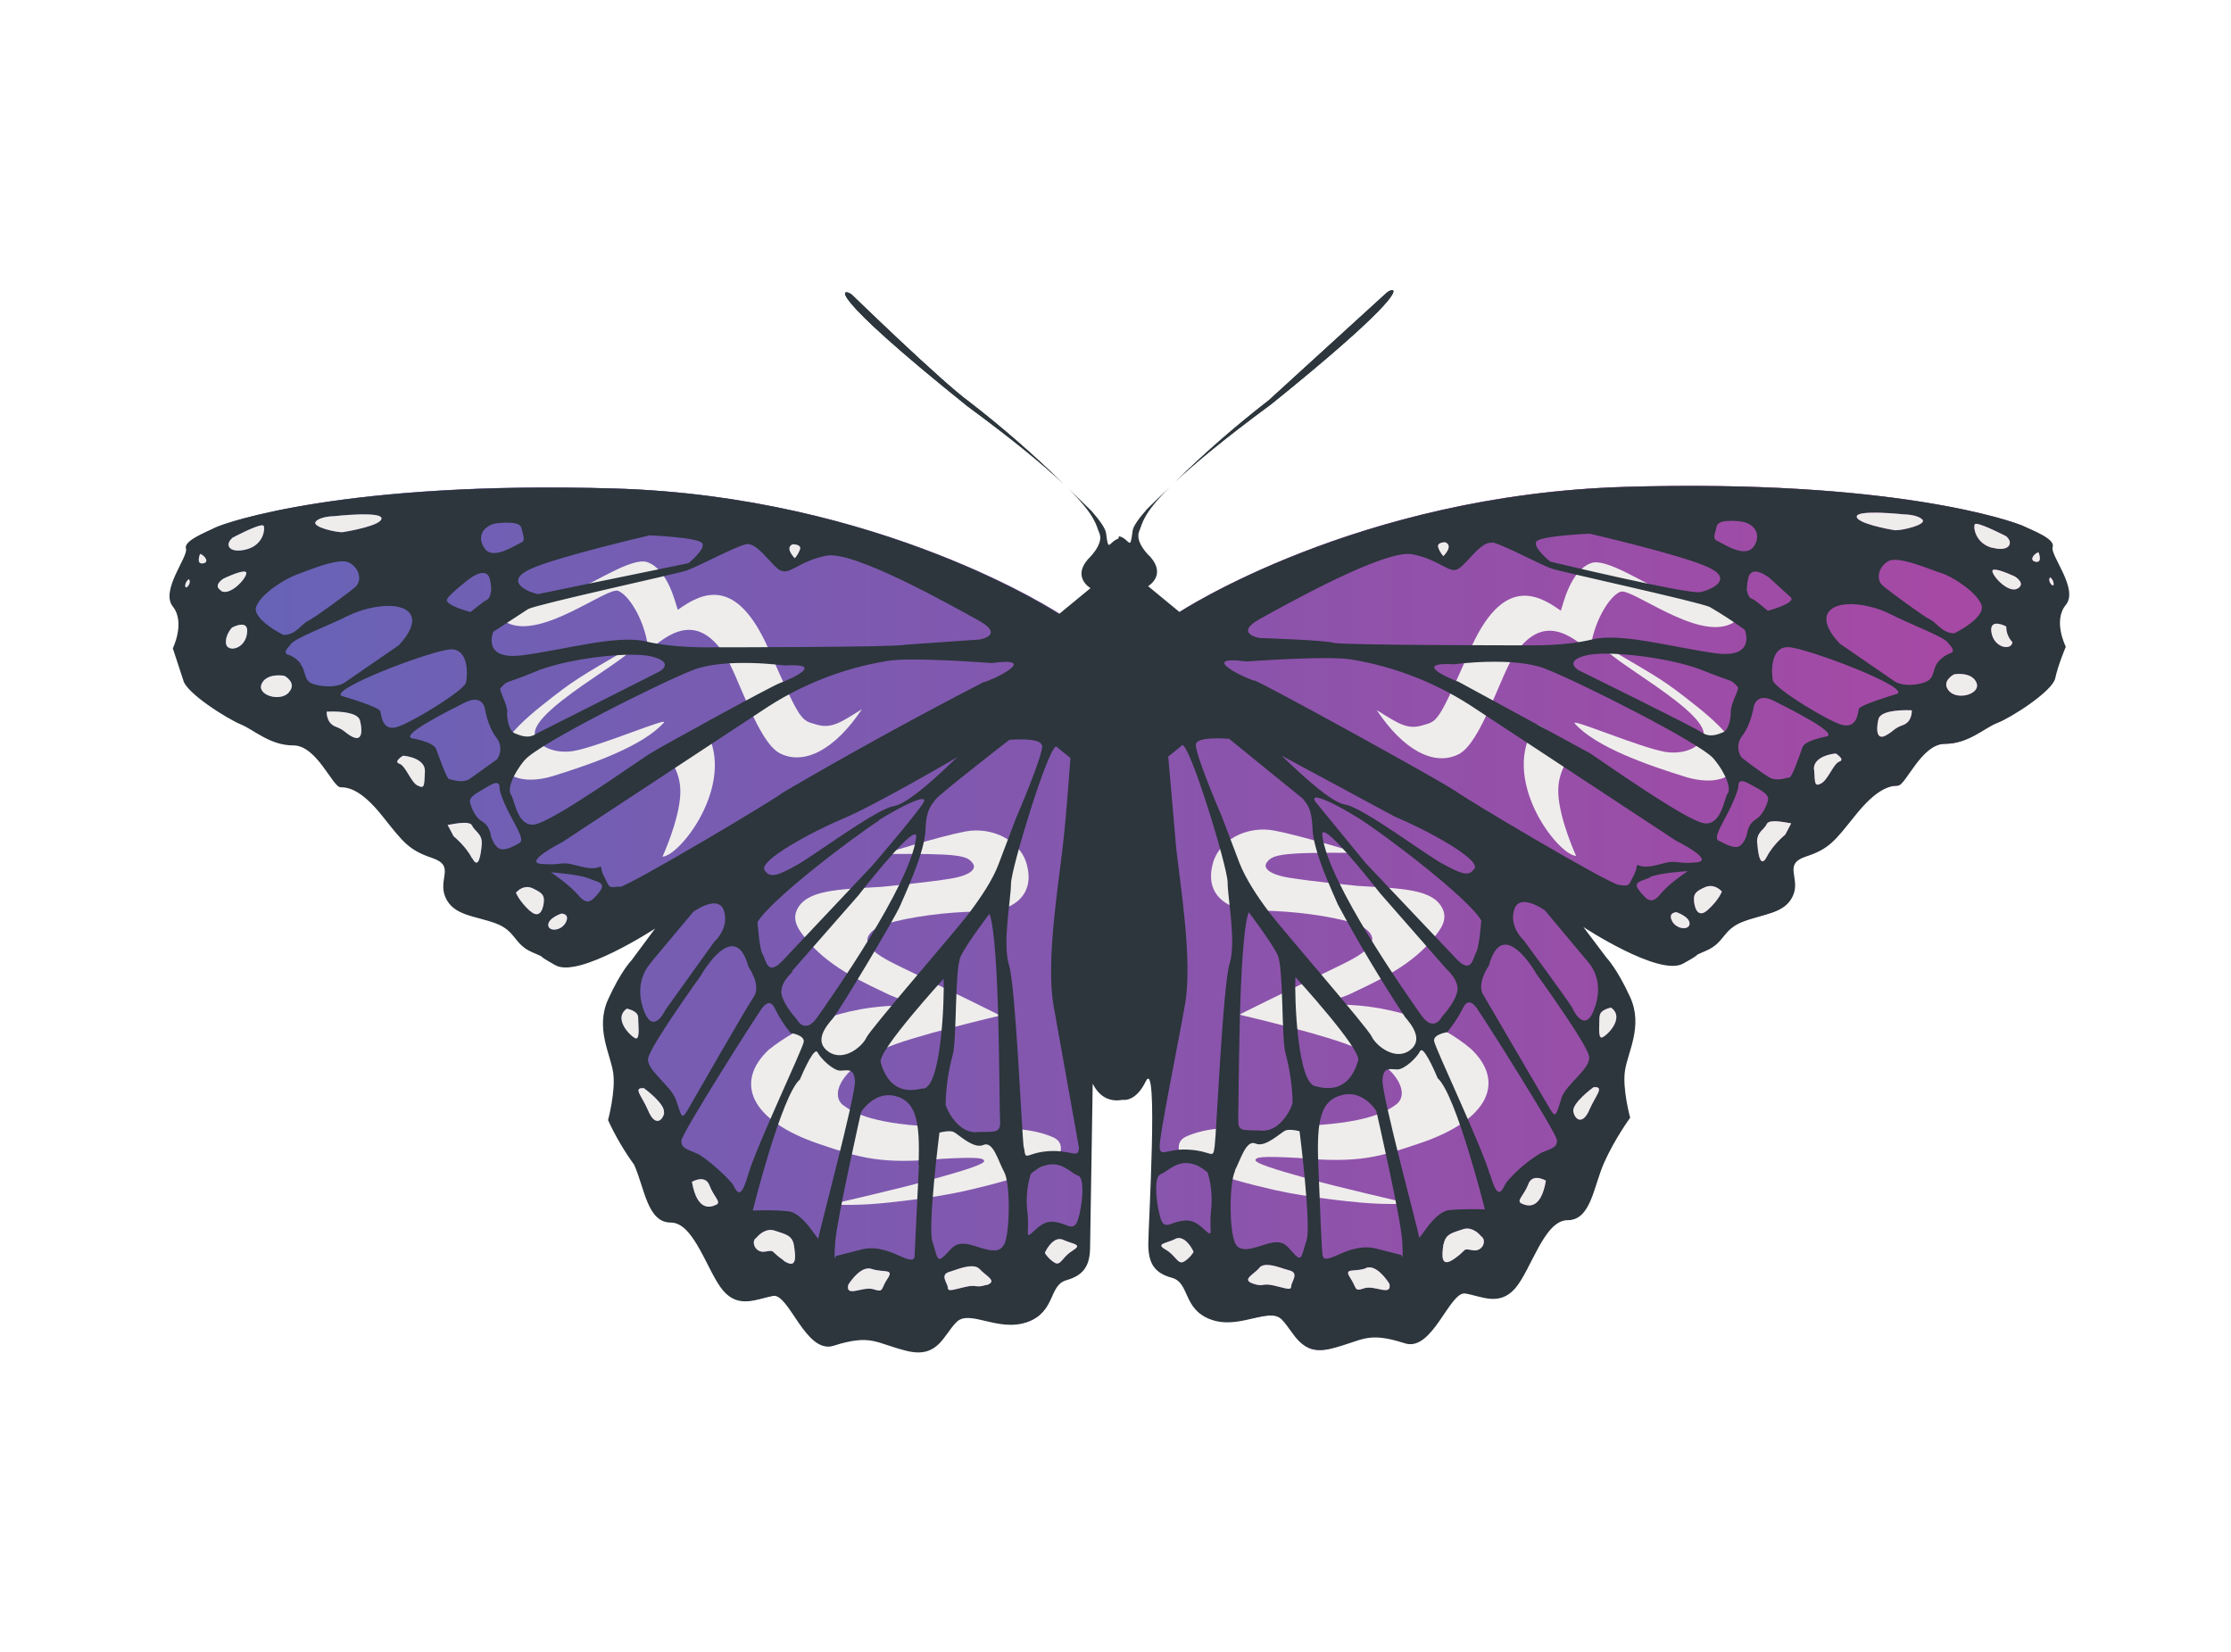 <?xml version="1.0" encoding="UTF-8" standalone="no"?>
<!-- Created with Inkscape (http://www.inkscape.org/) -->

<svg
   width="414.292"
   height="306.817"
   viewBox="0 0 109.615 81.179"
   version="1.1"
   id="svg1"
   sodipodi:docname="mx-butterfly-splash.svg"
   inkscape:version="1.3.2 (091e20e, 2023-11-25)"
   xmlns:inkscape="http://www.inkscape.org/namespaces/inkscape"
   xmlns:sodipodi="http://sodipodi.sourceforge.net/DTD/sodipodi-0.dtd"
   xmlns:xlink="http://www.w3.org/1999/xlink"
   xmlns="http://www.w3.org/2000/svg"
   xmlns:svg="http://www.w3.org/2000/svg">
  <sodipodi:namedview
     id="namedview1"
     pagecolor="#ffffff"
     bordercolor="#999999"
     borderopacity="1"
     inkscape:showpageshadow="2"
     inkscape:pageopacity="0"
     inkscape:pagecheckerboard="0"
     inkscape:deskcolor="#d1d1d1"
     inkscape:zoom="1.0868918"
     inkscape:cx="86.485152"
     inkscape:cy="260.83554"
     inkscape:window-width="1712"
     inkscape:window-height="1040"
     inkscape:window-x="0"
     inkscape:window-y="39"
     inkscape:window-maximized="1"
     inkscape:current-layer="svg1" />
  <defs
     id="defs1">
    <linearGradient
       id="linearGradient421">
      <stop
         style="stop-color:#4078f2;stop-opacity:0.5;"
         offset="0"
         id="stop421" />
      <stop
         style="stop-color:#ca3ec9;stop-opacity:0.5;"
         offset="1"
         id="stop422" />
    </linearGradient>
    <linearGradient
       xlink:href="#linearGradient1791"
       id="linearGradient1793"
       x1="31.405"
       y1="1816.998"
       x2="4869.651"
       y2="1816.998"
       gradientUnits="userSpaceOnUse" />
    <linearGradient
       id="linearGradient1791">
      <stop
         style="stop-color:#000000;stop-opacity:1;"
         offset="0"
         id="stop1787" />
      <stop
         style="stop-color:#000000;stop-opacity:0;"
         offset="1"
         id="stop1789" />
    </linearGradient>
    <linearGradient
       xlink:href="#linearGradient421"
       id="linearGradient422"
       x1="542.054"
       y1="412.495"
       x2="4348.321"
       y2="3210.821"
       gradientUnits="userSpaceOnUse"
       gradientTransform="matrix(0.802,0,0,0.802,484.073,358.929)" />
    <linearGradient
       inkscape:collect="always"
       xlink:href="#linearGradient243"
       id="linearGradient244"
       x1="269.006"
       y1="553.182"
       x2="579.766"
       y2="553.182"
       gradientUnits="userSpaceOnUse"
       gradientTransform="translate(14.189,-14.596)" />
    <linearGradient
       id="linearGradient243"
       inkscape:collect="always">
      <stop
         style="stop-color:#4078f2;stop-opacity:0.502;"
         offset="0"
         id="stop243" />
      <stop
         style="stop-color:#ca3ec9;stop-opacity:0.502;"
         offset="1"
         id="stop244" />
    </linearGradient>
  </defs>
  <g
     id="g49"
     transform="matrix(0.3,0,0,-0.3,-76.558,206.711)">
    <path
       id="path1"
       style="font-variation-settings:normal;vector-effect:none;fill:#88507d;fill-opacity:1;stroke:none;stroke-width:0.135;stroke-linecap:butt;stroke-linejoin:miter;stroke-miterlimit:4;stroke-dasharray:none;stroke-dashoffset:0;stroke-opacity:1;-inkscape-stroke:none;stop-color:#000000"
       d="m 433.957,592.726 -5.158,-4.244 c 0,0 -29.178,19.257 -73.011,20.562 -43.833,1.306 -63.416,-5.548 -65.145,-6.364 -1.73,-0.816 -5.19,-2.123 -4.733,-3.428 0.457,-1.306 -4.307,-6.853 -2.153,-9.464 2.154,-2.611 0,-6.855 0,-6.855 0,0 1.273,-3.002 1.73,-5.156 0.457,-2.154 7.31,-6.495 9.464,-7.311 2.154,-0.816 4.7,-3.427 8.584,-3.427 3.884,0 6.429,-6.855 7.734,-6.855 1.306,0 3.428,-0.49 6.855,-4.733 3.427,-4.243 4.275,-5.58 8.159,-6.853 3.884,-1.273 0.849,-3.492 2.155,-6.43 1.306,-2.937 4.765,-2.938 8.159,-4.244 3.394,-1.306 3.002,-3.426 6.005,-4.731 3.003,-1.306 -0.065,-5.9e-4 3.852,-2.155 3.917,-2.154 16.865,6.854 16.865,6.854 l -4.398,-6.006 c 0,0 -1.696,-1.73 -3.85,-6.43 -2.154,-4.7 0.392,-9.008 0.848,-12.011 0.457,-3.003 -0.848,-7.734 -0.848,-7.734 0,0 2.48,-3.394 4.242,-7.311 1.762,-3.917 2.153,-9.466 6.005,-9.466 3.851,0 5.973,-8.16 8.584,-11.162 2.611,-3.003 5.614,-1.273 8.159,-0.848 2.546,0.424 5.418,-9.791 9.856,-8.159 6.854,2.546 6.821,0.424 11.978,-0.848 5.157,-1.273 5.782,3.413 7.903,5.567 2.121,2.154 7.144,-2.532 11.844,-0.834 4.7,1.697 2.653,6.872 5.656,7.688 3.003,0.816 4.079,1.742 4.079,4.744 0,3.003 -1.965,30.408 0.97,26.57 2.389,-3.123 4.878,-1.951 4.733,-2.611 0,0 0.002,0.096 0.002,0.097 0.578,-0.287 1.458,-0.184 3.556,2.808 3.49,4.976 1.001,-23.615 1.001,-26.618 -7e-5,-3.003 0.656,-4.347 3.659,-5.163 3.003,-0.816 1.52,-5.226 6.22,-6.923 4.7,-1.697 10.166,1.857 12.288,-0.298 2.121,-2.154 2.127,-6.006 7.284,-4.733 5.157,1.273 5.28,4.6 12.133,2.021 4.439,-1.632 7.188,7.796 9.767,7.372 2.578,-0.424 5.548,-2.539 8.159,0.463 2.611,3.003 4.733,11.195 8.552,11.195 3.819,0 4.242,5.548 6.005,9.464 1.762,3.917 4.308,7.311 4.308,7.311 0,0 -1.305,4.733 -0.848,7.736 0.457,3.003 3.003,7.311 0.848,12.011 -2.154,4.7 -3.852,6.43 -3.852,6.43 l -4.084,5.429 c 0,0 12.736,-8.09 16.653,-5.936 3.917,2.154 0.812,0.377 3.815,1.682 3.003,1.306 2.612,3.427 6.006,4.733 3.394,1.306 6.854,1.305 8.159,4.242 1.306,2.937 -1.729,5.157 2.155,6.43 3.884,1.273 4.732,2.612 8.159,6.855 3.427,4.243 5.548,4.733 6.853,4.733 1.306,0 3.852,6.853 7.736,6.853 3.884,0 6.429,2.611 8.583,3.427 2.154,0.816 9.009,5.157 9.466,7.311 0.457,2.154 1.73,5.158 1.73,5.158 0,0 -2.154,4.242 0,6.853 2.154,2.611 -2.612,8.16 -2.155,9.466 0.457,1.306 -3.001,2.611 -4.731,3.427 -1.73,0.816 -21.476,7.735 -65.277,6.43 -43.8,-1.306 -72.978,-20.562 -72.978,-20.562 l -5.158,4.244 z"
       sodipodi:nodetypes="ccsssscssssssssssccsscsssscssssssccsssssscsssscssccsssssssssscssssccc" />
    <path
       id="path241"
       style="font-variation-settings:normal;vector-effect:none;fill:url(#linearGradient244);fill-opacity:1;stroke:none;stroke-width:0.135;stroke-linecap:butt;stroke-linejoin:miter;stroke-miterlimit:4;stroke-dasharray:none;stroke-dashoffset:0;stroke-opacity:1;-inkscape-stroke:none;stop-color:#000000"
       d="m 433.957,592.726 -5.158,-4.244 c 0,0 -29.178,19.257 -73.011,20.562 -43.833,1.306 -63.416,-5.548 -65.145,-6.364 -1.73,-0.816 -5.19,-2.123 -4.733,-3.428 0.457,-1.306 -4.307,-6.853 -2.153,-9.464 2.154,-2.611 0,-6.855 0,-6.855 0,0 1.273,-3.002 1.73,-5.156 0.457,-2.154 7.31,-6.495 9.464,-7.311 2.154,-0.816 4.7,-3.427 8.584,-3.427 3.884,0 6.429,-6.855 7.734,-6.855 1.306,0 3.428,-0.49 6.855,-4.733 3.427,-4.243 4.275,-5.58 8.159,-6.853 3.884,-1.273 0.849,-3.492 2.155,-6.43 1.306,-2.937 4.765,-2.938 8.159,-4.244 3.394,-1.306 3.002,-3.426 6.005,-4.731 3.003,-1.306 -0.065,-5.9e-4 3.852,-2.155 3.917,-2.154 16.865,6.854 16.865,6.854 l -4.398,-6.006 c 0,0 -1.696,-1.73 -3.85,-6.43 -2.154,-4.7 0.392,-9.008 0.848,-12.011 0.457,-3.003 -0.848,-7.734 -0.848,-7.734 0,0 2.48,-3.394 4.242,-7.311 1.762,-3.917 2.153,-9.466 6.005,-9.466 3.851,0 5.973,-8.16 8.584,-11.162 2.611,-3.003 5.614,-1.273 8.159,-0.848 2.546,0.424 5.418,-9.791 9.856,-8.159 6.854,2.546 6.821,0.424 11.978,-0.848 5.157,-1.273 5.782,3.413 7.903,5.567 2.121,2.154 7.144,-2.532 11.844,-0.834 4.7,1.697 2.653,6.872 5.656,7.688 3.003,0.816 4.079,1.742 4.079,4.744 0,3.003 -1.965,30.408 0.97,26.57 2.389,-3.123 4.878,-1.951 4.733,-2.611 0,0 0.002,0.096 0.002,0.097 0.578,-0.287 1.458,-0.184 3.556,2.808 3.49,4.976 1.001,-23.615 1.001,-26.618 -7e-5,-3.003 0.656,-4.347 3.659,-5.163 3.003,-0.816 1.52,-5.226 6.22,-6.923 4.7,-1.697 10.166,1.857 12.288,-0.298 2.121,-2.154 2.127,-6.006 7.284,-4.733 5.157,1.273 5.28,4.6 12.133,2.021 4.439,-1.632 7.188,7.796 9.767,7.372 2.578,-0.424 5.548,-2.539 8.159,0.463 2.611,3.003 4.733,11.195 8.552,11.195 3.819,0 4.242,5.548 6.005,9.464 1.762,3.917 4.308,7.311 4.308,7.311 0,0 -1.305,4.733 -0.848,7.736 0.457,3.003 3.003,7.311 0.848,12.011 -2.154,4.7 -3.852,6.43 -3.852,6.43 l -4.084,5.429 c 0,0 12.736,-8.09 16.653,-5.936 3.917,2.154 0.812,0.377 3.815,1.682 3.003,1.306 2.612,3.427 6.006,4.733 3.394,1.306 6.854,1.305 8.159,4.242 1.306,2.937 -1.729,5.157 2.155,6.43 3.884,1.273 4.732,2.612 8.159,6.855 3.427,4.243 5.548,4.733 6.853,4.733 1.306,0 3.852,6.853 7.736,6.853 3.884,0 6.429,2.611 8.583,3.427 2.154,0.816 9.009,5.157 9.466,7.311 0.457,2.154 1.73,5.158 1.73,5.158 0,0 -2.154,4.242 0,6.853 2.154,2.611 -2.612,8.16 -2.155,9.466 0.457,1.306 -3.001,2.611 -4.731,3.427 -1.73,0.816 -21.476,7.735 -65.277,6.43 -43.8,-1.306 -72.978,-20.562 -72.978,-20.562 l -5.158,4.244 z"
       sodipodi:nodetypes="ccsssscssssssssssccsscsssscssssssccsssssscsssscssccsssssssssscssssccc" />
    <g
       id="g2233"
       style="fill:#efedec;fill-opacity:1;stroke:none"
       transform="matrix(0.8,0,0,-0.8,669.293,656.421)">
      <path
         sodipodi:nodetypes="ccsscsscsscsssc"
         id="path7673"
         d="m -412.796,74.487 -4.253,5.329 c 0,0 0.237,5.456 3.33,6.94 7.089,3.401 20.394,-7.486 22.671,-6.569 2.277,0.917 5.598,6.293 6.198,12.307 5.626,-5.185 10.65,-6.556 15.496,0.614 2.819,4.171 6.815,18.031 11.416,20.34 4.982,2.5 11.273,-0.797 16.762,-9.044 -4.403,2.759 -6.256,4.045 -9.313,3.14 -3.155,-0.934 -3.11,-0.225 -9.751,-15.369 -6.641,-15.144 -13.693,-11.67 -18.625,-8.106 -0.423,-1.041 -1.87,-8.206 -6.227,-9.76 -3.087,-1.102 -10.895,4.285 -14.934,5.796 -4.195,1.57 -6.282,1.35 -7.444,0.936 -1.801,-0.641 -5.602,-0.757 -5.326,-6.553 z"
         style="fill:#efedec;fill-opacity:1;fill-rule:evenodd;stroke:none;stroke-width:0.065;stroke-linecap:butt;stroke-linejoin:round;stroke-miterlimit:4;stroke-dasharray:none;stroke-opacity:1" />
      <path
         sodipodi:nodetypes="csscsssc"
         id="path8693"
         d="m -387.738,91.259 c -11.747,6.871 -12.159,6.986 -19.008,12.425 -6.849,5.439 -9.701,9.682 -8.343,12.159 1.368,2.496 4.923,3.917 10.521,2.29 7.852,-2.431 18.492,-6.109 22.838,-10.98 1.13,-1.266 -13.192,4.863 -18.371,5.783 -3.107,0.552 -6.687,-0.323 -7.873,-2.79 -2.421,-5.033 21.086,-16.831 20.235,-18.887 z"
         style="fill:#efedec;fill-opacity:1;fill-rule:evenodd;stroke:none;stroke-width:0.065;stroke-linecap:butt;stroke-linejoin:miter;stroke-miterlimit:4;stroke-dasharray:none;stroke-opacity:1" />
      <path
         sodipodi:nodetypes="cccsz"
         id="path9704"
         d="m -381.27,113.023 c 0.277,-0.802 6.633,-5.36 7.431,-5.334 7.754,10.743 -4.204,26.603 -8.164,26.911 0,0 3.416,-7.432 3.65,-12.807 0.234,-5.375 -3.194,-7.966 -2.917,-8.769 z"
         style="fill:#efedec;fill-opacity:1;fill-rule:evenodd;stroke:none;stroke-width:0.065;stroke-linecap:butt;stroke-linejoin:miter;stroke-miterlimit:4;stroke-dasharray:none;stroke-opacity:1" />
    </g>
    <g
       id="g46"
       style="fill:#efedec;fill-opacity:1;stroke:none"
       transform="matrix(-0.8,0,0,-0.8,207.723,656.278)">
      <path
         sodipodi:nodetypes="ccsscsscsscsssc"
         id="path44"
         d="m -413.405,74.411 -3.644,5.405 c 0,0 0.237,5.456 3.33,6.94 7.089,3.401 20.394,-7.486 22.671,-6.569 2.277,0.917 5.598,6.293 6.198,12.307 5.626,-5.185 10.65,-6.556 15.496,0.614 2.819,4.171 6.815,18.031 11.416,20.34 4.982,2.5 11.273,-0.797 16.762,-9.044 -4.403,2.759 -6.256,4.045 -9.313,3.14 -3.155,-0.934 -3.11,-0.225 -9.751,-15.369 -6.641,-15.144 -13.693,-11.67 -18.625,-8.106 -0.423,-1.041 -1.87,-8.206 -6.227,-9.76 -3.087,-1.102 -10.895,4.285 -14.934,5.796 -4.195,1.57 -6.282,1.35 -7.444,0.936 -1.801,-0.641 -6.211,-0.833 -5.935,-6.629 z"
         style="fill:#efedec;fill-opacity:1;fill-rule:evenodd;stroke:none;stroke-width:0.065;stroke-linecap:butt;stroke-linejoin:round;stroke-miterlimit:4;stroke-dasharray:none;stroke-opacity:1" />
      <path
         sodipodi:nodetypes="csscsssc"
         id="path45"
         d="m -387.738,91.259 c -11.747,6.871 -12.159,6.986 -19.008,12.425 -6.849,5.439 -9.701,9.682 -8.343,12.159 1.368,2.496 4.923,3.917 10.521,2.29 7.852,-2.431 18.492,-6.109 22.838,-10.98 1.13,-1.266 -13.192,4.863 -18.371,5.783 -3.107,0.552 -6.687,-0.323 -7.873,-2.79 -2.421,-5.033 21.086,-16.831 20.235,-18.887 z"
         style="fill:#efedec;fill-opacity:1;fill-rule:evenodd;stroke:none;stroke-width:0.065;stroke-linecap:butt;stroke-linejoin:miter;stroke-miterlimit:4;stroke-dasharray:none;stroke-opacity:1" />
      <path
         sodipodi:nodetypes="cccsz"
         id="path46"
         d="m -381.27,112.692 c 0.277,-0.802 6.633,-5.36 7.431,-5.334 7.754,10.743 -4.204,26.603 -8.164,26.911 0,0 3.416,-7.432 3.65,-12.807 0.234,-5.375 -3.194,-7.966 -2.917,-8.769 z"
         style="fill:#efedec;fill-opacity:1;fill-rule:evenodd;stroke:none;stroke-width:0.065;stroke-linecap:butt;stroke-linejoin:miter;stroke-miterlimit:4;stroke-dasharray:none;stroke-opacity:1" />
    </g>
    <path
       d="m 485.986,491.953 c 0,0 -3.483,-0.252 -7.963,0.152 -1.814,0.164 -8.703,0.856 -13.853,2.011 0,0 -6.279,1.375 -9.639,2.642 -3.515,1.325 -5.428,2.45 -6.289,4.044 0.038,0.327 -0.265,1.485 1.356,2.18 1.595,0.684 3.288,1.058 5.309,1.27 0.494,0.052 1.019,0.239 1.546,0.129 2.537,-0.531 5.681,-1.669 8.196,0.206 0.354,0.264 0.895,0.013 1.36,0.02 0.658,0.011 1.341,0.023 2.051,0.038 10.547,0.371 14.056,2.177 15.925,3.632 1.792,1.476 0.891,5.559 -6.788,9.155 -3.868,1.915 -19.033,5.449 -19.033,5.449 5.107,2.583 14.63,7.123 16.588,8.103 1.717,0.86 4.464,2.155 5.06,3.721 0.675,1.504 -1.595,2.799 -2.863,3.17 -4.084,1.205 -9.848,1.954 -15.095,2.038 -2.637,0.042 -3.065,0.216 -3.065,0.216 -3.639,0.618 -6.034,3.165 -5.036,7.199 0.896,4.118 5.622,6.537 10.112,5.7 4.229,-0.789 13.645,-3.657 13.645,-3.657 -12.599,0.112 -13.931,-0.264 -14.873,-1.611 -0.556,-0.796 0.253,-1.887 3.613,-2.448 3.658,-0.611 11.262,-1.347 11.262,-1.347 7.295,-0.443 12.433,-0.473 13.974,-3.811 1.007,-2.181 -1.074,-4.109 -1.986,-5.316 -3.854,-4.385 -9.42,-6.749 -13.003,-8.491 -1.348,-0.655 -5.304,-1.893 -5.304,-1.893 11.623,0.654 20.008,-2.998 24.927,-7.202 5.563,-5.264 3.102,-11.539 -8.295,-15.403 -6.731,-2.282 -10.07,-3.355 -20.111,-2.43 -5.914,0.326 -6.847,0.132 -6.906,-0.364 -0.083,-0.699 6.569,-2.435 8.385,-2.971 4.62,-1.363 16.731,-4.117 16.792,-4.13 z"
       id="path245"
       style="fill:#efedec;fill-opacity:1;fill-rule:evenodd;stroke:#000000;stroke-width:0;stroke-linecap:butt;stroke-linejoin:miter;stroke-miterlimit:4;stroke-dasharray:none;stroke-opacity:1"
       sodipodi:nodetypes="cscscsssssccccsccsccscsscscsccscsscc" />
    <path
       d="m 391.193,491.803 c 0,0 3.483,-0.252 7.963,0.152 1.814,0.164 8.703,0.856 13.853,2.011 0,0 6.279,1.375 9.639,2.642 3.515,1.325 5.428,2.45 6.289,4.044 -0.038,0.327 0.265,1.485 -1.356,2.18 -1.68,0.721 -3.469,1.097 -5.635,1.302 -0.613,0.058 -1.274,0.296 -1.936,0.138 -1.9,-0.455 -3.252,-2.681 -8.036,0.172 -0.419,0.25 -0.989,0.015 -1.505,0.024 -0.439,0.008 -0.889,0.017 -1.349,0.027 -10.547,0.371 -14.056,2.177 -15.925,3.632 -1.792,1.476 -0.891,5.559 6.788,9.155 3.868,1.915 19.033,5.449 19.033,5.449 -5.107,2.583 -14.63,7.123 -16.588,8.103 -1.717,0.86 -4.464,2.155 -5.06,3.721 -0.675,1.504 1.595,2.799 2.863,3.17 4.084,1.205 9.848,1.954 15.095,2.038 2.637,0.042 3.065,0.216 3.065,0.216 3.639,0.618 6.034,3.165 5.036,7.199 -0.896,4.118 -5.622,6.537 -10.112,5.7 -4.229,-0.789 -13.503,-3.695 -13.503,-3.695 12.599,0.112 13.789,-0.226 14.731,-1.573 0.556,-0.796 -0.253,-1.887 -3.613,-2.448 -3.658,-0.611 -11.262,-1.347 -11.262,-1.347 -7.295,-0.443 -12.433,-0.473 -13.974,-3.811 -1.007,-2.181 1.074,-4.109 1.986,-5.316 3.854,-4.385 9.42,-6.749 13.003,-8.491 1.348,-0.655 5.303,-1.893 5.303,-1.893 -11.623,0.654 -19.837,-3.115 -24.927,-7.202 -5.563,-5.264 -3.102,-11.539 8.295,-15.403 6.731,-2.282 10.07,-3.355 20.111,-2.43 5.914,0.326 6.847,0.132 6.906,-0.364 0.083,-0.699 -6.569,-2.435 -8.385,-2.971 -4.62,-1.363 -16.731,-4.117 -16.792,-4.13 z"
       id="path244"
       style="fill:#efedec;fill-opacity:1;fill-rule:evenodd;stroke:#000000;stroke-width:0;stroke-linecap:butt;stroke-linejoin:miter;stroke-miterlimit:4;stroke-dasharray:none;stroke-opacity:1"
       sodipodi:nodetypes="cscscsssssccccsccsccscsscscsccscssc" />
    <path
       id="path649"
       style="font-variation-settings:normal;vector-effect:none;fill:#2c363c;fill-opacity:1;stroke:none;stroke-width:0.749;stroke-linecap:butt;stroke-linejoin:miter;stroke-miterlimit:4;stroke-dasharray:none;stroke-dashoffset:0;stroke-opacity:1;-inkscape-stroke:none;stop-color:#000000"
       d="m 483.185,641.52 c -0.222,-0.002 -0.572,-0.172 -0.859,-0.392 l -19.322,-17.625 c -5.346,-4.135 -10.445,-8.579 -15.272,-13.309 3.085,2.919 7.877,6.917 15.664,12.658 19.305,15.566 20.749,18.679 19.789,18.669 z m -35.453,-31.327 c -0.335,-0.317 -0.645,-0.617 -0.939,-0.908 0.312,0.304 0.625,0.606 0.939,0.908 z m -17.569,-1.173 c -0.265,0.262 -0.547,0.532 -0.844,0.814 0.282,-0.27 0.563,-0.542 0.844,-0.814 z m -0.844,0.814 c -4.836,4.743 -9.947,9.199 -15.305,13.344 -4.733,3.427 -19.322,17.623 -19.322,17.623 -1.567,1.142 -4.896,0.849 18.93,-18.277 7.811,-5.747 12.614,-9.761 15.697,-12.691 z m 133.883,-4.767 c 1.917,-0.061 3.819,-0.266 3.819,-0.266 0,0 2.155,1.5e-4 3.003,-0.848 0.849,-0.849 -3.591,-1.86 -4.439,-1.73 v -0.033 c -0.849,0.131 -6.429,1.144 -6.298,2.286 0.065,0.571 1.998,0.652 3.916,0.591 z m -249.464,-0.281 c 1.913,0.065 3.848,-0.016 3.93,-0.603 0.163,-1.175 -5.451,-2.155 -6.3,-2.286 -0.849,-0.131 -5.288,0.85 -4.439,1.731 v 0.031 c 0.849,0.849 3.003,0.848 3.003,0.848 0,0 1.893,0.213 3.806,0.278 z m 224.766,-1.041 c 0.963,0.02 1.884,-0.117 1.884,-0.117 2.611,-0.424 3.264,-2.612 1.861,-4.309 v 0.033 c -1.436,-1.73 -5.157,0.848 -5.875,1.142 -0.718,0.294 -0.326,1.143 0,2.416 0.163,0.636 1.167,0.816 2.13,0.836 z m -200.042,-0.294 c 0.967,-0.02 1.97,-0.2 2.117,-0.836 0.294,-1.273 0.718,-2.155 0,-2.416 -0.718,-0.261 -4.439,-2.872 -5.875,-1.142 -1.436,1.73 -0.717,3.851 1.861,4.308 v -0.031 c 0,0 0.93,0.138 1.897,0.117 z m 240.442,-0.197 c 1.112,-0.094 4.861,-2.042 4.861,-2.042 1.306,-1.142 0.425,-2.612 -2.284,-1.861 v -0.033 c -2.709,0.718 -3.133,3.264 -2.872,3.852 0.033,0.073 0.136,0.098 0.295,0.084 z m -280.822,-0.242 c 0.159,0.009 0.264,-0.021 0.297,-0.103 0.261,-0.653 -0.132,-3.166 -2.873,-3.852 -2.742,-0.685 -3.59,0.719 -2.284,1.861 v 0.033 c 0,0 3.749,1.998 4.861,2.061 z m 217.469,-1.377 c 0,0 14.843,-3.418 19.302,-5.442 4.351,-1.948 0.795,-3.698 -1.188,-4.12 -1.991,-0.424 -24.577,4.994 -24.577,4.994 0,0 -2.872,2.285 -2.284,3.264 0.587,0.979 8.747,1.305 8.747,1.305 z m -154.083,-0.261 c 0,0 8.159,-0.326 8.747,-1.305 0.587,-0.979 -2.284,-3.264 -2.284,-3.264 l -24.642,-5.059 c -1.958,0.424 -5.548,2.154 -1.142,4.145 4.406,1.991 19.322,5.45 19.322,5.45 z m 130.42,-1.142 c 1.412,-0.578 -0.252,-2.21 -0.309,-2.266 -0.026,0.026 -0.546,0.558 -0.833,1.417 -0.294,0.881 1.142,0.848 1.142,0.848 z m 7.703,0 c 1.86,-0.424 7.997,-3.72 9.727,-4.308 1.73,-0.587 24.152,-5.451 25.914,-6.3 1.964,-1.145 3.87,-2.387 5.711,-3.72 0,0 1.96,-4.733 -4.731,-3.852 -6.691,0.881 -15.47,3.428 -20.17,2.286 -4.7,-1.142 -10.119,-0.98 -11.033,-0.98 -0.914,0 -30.19,-8.5e-4 -31.495,0.423 -1.306,0.424 -12.075,0.784 -12.075,0.784 0,0 -4.244,0.718 0.13,3.133 4.373,2.415 20.464,11.424 24.903,10.575 4.439,-0.849 6.005,-3.166 7.441,-2.448 1.436,0.718 3.852,4.732 5.713,4.308 z m -122.263,-0.327 c 1.893,0.457 4.244,-3.59 5.713,-4.308 h 0.066 c 1.436,-0.718 3.002,1.567 7.441,2.448 4.439,0.881 20.464,-8.16 24.903,-10.608 4.439,-2.448 0.13,-3.133 0.13,-3.133 l -12.173,-0.848 c -1.306,-0.424 -30.614,-0.425 -31.495,-0.425 -0.881,0 -6.299,-0.13 -11.031,0.98 -4.732,1.11 -13.447,-1.437 -20.17,-2.286 -6.723,-0.849 -4.733,3.852 -4.733,3.852 l 5.711,3.722 c 1.73,0.849 24.153,5.711 25.916,6.298 1.762,0.587 7.832,3.851 9.725,4.308 z m 7.703,0 h 0.033 c 0,0 1.436,1.6e-4 1.142,-0.848 -0.294,-0.849 -0.848,-1.436 -0.848,-1.436 0,0 -1.73,1.73 -0.327,2.284 z m 204.02,-1.305 c 0,0 0.717,-1.73 -0.425,-1.567 -1.142,0.163 -0.424,1.306 0.425,1.567 z m -301.086,-0.261 c 0.849,-0.326 1.567,-1.437 0.425,-1.567 -1.142,-0.131 -0.425,1.567 -0.425,1.567 z m 277.327,-0.986 c 2.148,0.14 6.285,-1.692 7.798,-2.148 1.73,-0.522 5.713,-3.002 6.594,-5.156 0.88,-2.15 -4.413,-4.72 -4.433,-4.73 -1.939,0.017 -2.851,1.729 -3.987,2.281 -1.142,0.555 -6.594,4.569 -7.736,5.548 -1.142,0.979 -0.717,3.134 0.98,4.016 0.212,0.11 0.478,0.169 0.784,0.189 z m -253.709,-0.248 c 0.31,-0.024 0.581,-0.087 0.797,-0.202 1.73,-0.914 2.153,-3.004 0.978,-4.016 -1.175,-1.012 -6.592,-4.994 -7.734,-5.548 -1.142,-0.555 -1.959,-2.284 -4.016,-2.284 0,0 -5.286,2.611 -4.438,4.733 h 0.033 c 0.849,2.154 4.895,4.569 6.592,5.156 1.485,0.514 5.618,2.328 7.787,2.161 z m 270.423,-1.358 c 1.028,-0.101 3.194,-1.13 3.194,-1.13 0,0 1.861,-1.142 0.425,-1.958 -1.42,-0.807 -3.949,1.797 -4.131,2.833 -0.005,0.213 0.189,0.286 0.512,0.255 z m -286.995,-0.312 c 0.343,0.032 0.559,-0.041 0.527,-0.294 -0.131,-1.012 -2.709,-3.722 -4.145,-2.873 v 0.066 c -1.436,0.849 0.425,1.958 0.425,1.958 0,0 2.166,1.047 3.194,1.144 z m 247.863,-0.008 c 0.975,-0.112 2.084,-1.005 2.084,-1.005 l 3.589,-3.264 c 0.587,-0.979 -3.85,-2.153 -3.85,-2.153 v 0.031 c 0,0 -2.154,1.861 -2.611,1.959 -0.457,0.098 -1.144,1.142 -0.556,3.427 0.22,0.857 0.759,1.072 1.344,1.005 z m -208.78,-0.23 c 0.586,0.067 1.12,-0.146 1.328,-1.003 0.555,-2.285 -0.13,-3.263 -0.555,-3.427 -0.424,-0.163 -2.611,-1.959 -2.611,-1.959 0,0 -4.327,1.118 -3.852,2.122 0.587,0.979 3.591,3.264 3.591,3.264 0,0 1.122,0.892 2.098,1.003 z M 590.965,594.5 c 0.039,-0.029 0.567,-0.428 0.567,-1.12 0,-0.71 -1.111,0.525 -0.567,1.12 z m -304.858,-0.305 c 0.587,-0.587 -0.556,-1.86 -0.556,-1.142 h -0.031 c 0,0.718 0.588,1.142 0.588,1.142 z m 271.605,-4.109 c 2.192,0.132 5.002,-0.555 7.123,-1.636 3.394,-1.73 8.486,-3.59 9.302,-4.569 0.816,-0.979 1.142,-1.305 0.717,-1.73 0,0 -1.305,-0.327 -2.284,-1.567 -0.979,-1.24 -0.423,-2.708 -2.153,-3.263 v -0.033 c -1.73,-0.587 -4.015,-0.587 -5.158,0.327 l -8.681,5.972 c 0,0 -3.428,3.264 -1.861,5.287 0.587,0.759 1.68,1.132 2.995,1.211 z M 319.331,589.801 c 1.312,-0.076 2.397,-0.441 2.972,-1.188 1.534,-1.991 -1.861,-5.287 -1.861,-5.287 l -8.714,-6.005 c -1.142,-0.849 -3.426,-0.849 -5.156,-0.327 -1.73,0.522 -1.143,1.957 -2.155,3.263 l 0.033,0.066 c -0.979,1.306 -2.284,1.567 -2.284,1.567 -0.424,0.424 -0.131,0.718 0.717,1.73 0.849,1.012 5.875,2.872 9.302,4.569 2.142,1.061 4.96,1.739 7.147,1.613 z M 582.415,586.892 c 0.643,-0.071 1.307,-0.427 1.353,-0.452 -0.017,-0.953 0.346,-1.874 1.009,-2.559 -0.131,-1.436 -3.004,-0.979 -3.428,1.567 -0.212,1.273 0.401,1.517 1.066,1.444 z m -287.844,-0.163 c 0.665,0.073 1.278,-0.172 1.066,-1.445 v -0.064 c -0.424,-2.611 -3.263,-3.003 -3.427,-1.567 -0.163,1.436 0.978,2.611 0.978,2.611 0,0 0.718,0.392 1.383,0.466 z m 253.422,-3.664 c 2.872,0 21.313,-7.018 17.625,-7.736 0,0 -5.874,-1.729 -6.005,-2.414 -0.131,-0.685 -0.326,-3.133 -2.611,-2.611 h -0.033 c -2.285,0.555 -11.162,6.005 -11.423,7.311 -0.261,1.306 -0.425,5.45 2.447,5.45 z M 329.09,582.706 c 2.872,0 2.709,-4.144 2.416,-5.45 -0.294,-1.306 -9.139,-6.723 -11.423,-7.311 -2.285,-0.587 -2.415,1.86 -2.611,2.611 -0.131,0.718 -6.005,2.416 -6.005,2.416 -3.721,0.718 14.751,7.734 17.623,7.734 z m 189.486,-0.714 c 4.73,-0.052 11.646,-1.179 15.514,-2.745 5.157,-2.089 4.438,-1.306 5.711,-2.709 0.326,-0.326 -1.142,-2.611 -1.142,-4.014 0,-1.38 -0.412,-3.067 -1.262,-3.403 -0.849,-0.329 -2.143,-0.962 -3.567,0.009 -1.436,0.979 -20.041,10.117 -20.041,10.117 0,0 -2.611,1.436 0.98,2.416 0.898,0.245 2.231,0.347 3.808,0.33 z m -160.203,-0.173 c 1.579,0.011 2.915,-0.1 3.812,-0.353 3.59,-1.012 0.98,-2.414 0.98,-2.414 l -20.041,-10.119 c -1.436,-0.979 -2.708,-0.326 -3.589,0 -0.881,0.326 -1.306,1.959 -1.306,3.428 l 0.066,-0.033 c 0,1.436 -1.436,3.688 -1.142,4.014 1.306,1.436 0.587,0.555 5.711,2.709 3.843,1.616 10.771,2.735 15.509,2.767 z m 113.836,-0.553 c 1.79,0 3.345,-0.06 4.308,-0.223 7.329,-1.214 14.31,-3.997 20.464,-8.159 l 32.638,-21.477 c 0,0 6.594,-3.264 3.428,-3.591 -3.166,-0.326 -3.264,0.425 -5.287,-0.13 -2.024,-0.555 -3.134,-0.719 -4.016,-0.425 -0.881,0.294 -0.13,10e-4 -0.978,-1.566 -0.849,-1.567 -0.555,-1.861 -2.448,-1.567 -1.893,0.294 -25.458,14.295 -26.894,15.47 v -0.033 c -1.436,1.142 -32.051,18.017 -32.769,18.017 -0.718,0 -9.888,4.242 -1.305,3.133 0,0 7.489,0.55 12.859,0.55 z m -67.497,-0.233 c 5.37,0.009 12.861,-0.578 12.861,-0.578 8.584,1.142 -0.556,-3.133 -1.306,-3.133 -11.079,-5.717 -22.006,-11.725 -32.769,-18.017 -1.371,-1.175 -25,-15.21 -26.828,-15.536 l -0.098,0.098 c -1.86,-0.326 -1.565,5.7e-4 -2.414,1.567 -0.849,1.567 -0.131,1.859 -0.98,1.566 -0.849,-0.294 -1.958,-0.13 -4.014,0.425 -2.056,0.555 -2.154,-0.131 -5.287,0.13 -3.133,0.261 3.427,3.591 3.427,3.591 l 32.638,21.477 c 6.153,4.164 13.134,6.947 20.464,8.159 0.963,0.18 2.518,0.249 4.308,0.252 z m 94.105,-0.375 c 3.06,0.073 6.78,-0.105 9.423,-1.117 5.287,-2.024 25.458,-12.175 27.613,-14.753 2.154,-2.578 2.872,-5.026 2.284,-5.711 v 0.033 c -0.555,-0.718 -0.979,-5.287 -3.852,-4.895 -2.872,0.392 -16.645,10.118 -18.603,11.423 l -21.606,11.748 c -1.306,0.424 -7.834,3.264 -0.719,2.872 0,0 2.4,0.327 5.459,0.4 z M 378.202,580.462 c 3.06,-0.073 5.459,-0.4 5.459,-0.4 7.18,0.424 0.587,-2.415 -0.719,-2.872 -1.306,-0.457 -19.583,-10.444 -21.606,-11.75 -2.024,-1.306 -15.731,-11.032 -18.603,-11.423 -2.872,-0.392 -3.264,4.146 -3.852,4.897 -0.587,0.751 0.13,3.133 2.284,5.711 v -0.033 c 2.154,2.611 22.325,12.73 27.613,14.753 2.644,1.012 6.364,1.191 9.423,1.117 z m 197.408,-1.811 c 0.848,0.069 2.623,0.033 3.259,-1.363 0.849,-1.86 -3.003,-3.003 -4.439,-1.436 -1.436,1.567 0.717,2.708 0.717,2.708 v 0.033 c 0,0 0.18,0.035 0.463,0.058 z m -274.3,-0.228 c 0.283,-0.023 0.463,-0.058 0.463,-0.058 0,0 2.153,-1.143 0.717,-2.709 v -0.033 c -1.436,-1.567 -5.286,-0.424 -4.438,1.436 0.636,1.395 2.41,1.433 3.258,1.364 z m 242.658,-3.684 c 0.439,0.025 0.998,-0.094 1.708,-0.453 2.839,-1.436 10.869,-5.451 8.584,-5.875 0,0 -3.427,-0.587 -3.852,-1.73 -0.424,-1.142 -1.698,-4.961 -2.155,-4.961 -0.424,0 -1.957,-0.718 -3.263,0 -1.306,0.718 -4.57,3.264 -4.57,3.264 0,0 -1.305,1.729 0.131,3.589 1.436,1.86 1.859,4.733 1.859,4.733 0,0 0.239,1.359 1.556,1.433 z M 333.065,574.445 c 1.322,-0.073 1.542,-1.433 1.542,-1.433 0,0 0.423,-2.872 1.859,-4.733 1.436,-1.86 0.131,-3.589 0.131,-3.589 l -4.57,-3.264 c -1.306,-0.718 -2.871,0 -3.263,0 -0.392,0 -1.73,3.851 -2.155,4.994 v -0.033 c -0.424,1.142 -3.852,1.73 -3.852,1.73 -2.285,0.424 5.712,4.439 8.584,5.875 0.718,0.359 1.281,0.478 1.722,0.453 z m 234.438,-1.708 c 0.478,-5e-4 0.792,-0.019 0.792,-0.019 0,0 0.131,-1.859 -1.436,-2.414 -1.567,-0.555 -1.436,-0.981 -2.872,-1.731 -1.436,-0.751 -1.566,0.98 -1.142,2.709 0.318,1.297 3.224,1.456 4.658,1.455 z M 309.479,572.514 c 1.426,0.009 4.321,-0.138 4.664,-1.459 0.457,-1.762 0.325,-3.427 -1.144,-2.709 l 0.033,-0.033 c -1.436,0.718 -1.305,1.142 -2.872,1.73 -1.567,0.587 -1.469,2.448 -1.469,2.448 0,0 0.312,0.02 0.787,0.023 z m 144.345,-4.397 c 1.281,0.049 2.522,-0.066 2.522,-0.066 l 0.066,0.066 12.173,-9.889 c 0.424,-0.718 1.437,-1.142 1.567,-4.895 0.131,-3.753 3.264,-10.314 4.145,-12.403 3.402,-6.318 7.083,-12.482 11.031,-18.473 0.979,-1.142 3.132,-3.72 0.717,-5.45 -2.415,-1.73 -5.547,0.848 -6.2,2.284 -0.653,1.436 -14.459,17.298 -16.645,20.17 -2.187,2.872 -4.015,5.712 -5.027,8.291 l -2.872,7.572 c 0,0 -4.57,10.574 -4.244,11.88 0.163,0.653 1.485,0.865 2.766,0.914 z m -30.769,-0.175 c 1.289,-0.053 2.612,-0.265 2.742,-0.902 l 0.064,-0.033 c 0.326,-1.306 -4.242,-11.881 -4.242,-11.881 l -2.872,-7.572 c -0.979,-2.611 -2.872,-5.45 -5.027,-8.289 -2.154,-2.84 -15.993,-18.734 -16.645,-20.17 -0.653,-1.436 -3.721,-4.014 -6.202,-2.284 -2.48,1.73 -0.326,4.242 0.719,5.45 1.044,1.208 10.117,16.319 11.031,18.473 0.914,2.154 4.015,8.713 4.145,12.402 0.131,3.688 1.141,4.146 1.566,4.897 0.424,0.751 12.175,9.856 12.175,9.856 0,0 1.256,0.106 2.545,0.053 z m 25.717,-0.933 c 1.166,0.671 7.475,-19.958 7.475,-22.456 0,-2.578 1.436,-9.727 0.327,-13.317 -1.11,-3.59 -2.153,-27.611 -2.447,-29.895 -0.294,-2.285 -0.328,-0.849 -4.016,-0.588 -3.721,0.326 -4.994,-1.436 -4.994,0.588 0,2.024 2.872,15.992 4.145,23.172 1.273,7.18 -0.718,19.16 -1.436,25.622 l -1.305,15.012 2.153,1.73 c 0.026,0.067 0.059,0.111 0.097,0.133 z m -20.655,-0.228 c 0.096,0.043 0.172,0.002 0.225,-0.133 l 2.153,-1.73 c 0,0 -0.554,-8.584 -1.305,-15.014 -0.751,-6.43 -2.709,-18.473 -1.436,-25.62 l 4.145,-23.173 c 0,-1.958 -1.306,-0.326 -4.994,-0.588 -3.688,-0.261 -3.722,-1.794 -3.983,0.491 l -0.064,0.097 c -0.326,2.285 -1.306,26.339 -2.416,29.897 -1.11,3.558 0.327,10.77 0.327,13.316 0,2.387 5.909,21.814 7.347,22.458 z m 127.741,-1.144 c 0,0 1.567,-0.98 0.588,-1.306 -0.979,-0.326 -1.859,-3.003 -3.002,-3.591 -1.142,-0.587 -0.979,0.13 -1.142,2.284 h -0.033 c -0.131,2.154 3.132,2.612 3.589,2.612 z m -90.798,-0.327 18.603,-10.02 c 5.157,-2.154 13.872,-6.854 13.056,-8.486 l -0.066,0.033 c -0.849,-1.567 -2.447,-0.719 -5.156,0.717 -2.709,1.436 -13.154,9.302 -15.994,9.727 -2.84,0.424 -9.595,7.312 -10.444,8.03 z m -143.869,-0.033 c 0.424,0 3.721,-0.424 3.591,-2.611 -0.131,-2.187 1.4e-4,-2.872 -1.142,-2.284 h -0.033 c -1.142,0.555 -1.959,3.263 -3.003,3.589 -1.044,0.326 0.588,1.306 0.588,1.306 z m 90.8,-0.228 c -0.849,-0.718 -7.573,-7.573 -10.445,-8.03 -2.872,-0.457 -13.316,-8.29 -15.992,-9.727 -2.676,-1.436 -4.242,-2.284 -5.156,-0.717 -0.914,1.567 7.833,6.299 13.055,8.486 l -0.066,-0.033 c 5.157,2.154 18.605,10.02 18.605,10.02 z M 540.74,561.083 c 0.255,-0.059 0.588,-0.194 1.02,-0.439 1.73,-0.979 3.132,-1.567 3.002,-2.611 0,0 -0.554,-2.286 -1.958,-3.134 -1.403,-0.849 -1.437,-2.284 -1.567,-2.708 -0.131,-0.424 -0.718,-1.861 -1.73,-1.861 -1.012,0 -2.153,0.719 -2.708,0.98 l -0.033,-0.033 c -0.555,0.326 -0.718,0.717 0.848,3.589 1.567,2.872 2.284,4.897 2.284,5.452 0,0.416 0.074,0.942 0.841,0.766 z m -204.572,-0.317 c 0.762,0.208 0.853,-0.318 0.853,-0.808 0,-0.653 0.718,-2.611 2.284,-5.45 1.567,-2.84 1.437,-3.264 0.85,-3.591 -0.587,-0.326 -1.73,-0.98 -2.709,-0.98 l -0.033,0.033 c -0.979,0 -1.567,1.437 -1.73,1.861 -0.163,0.424 -0.131,1.859 -1.567,2.708 -1.436,0.849 -1.958,3.134 -1.958,3.134 -0.131,0.979 1.306,1.567 3.003,2.611 0.424,0.261 0.752,0.412 1.006,0.481 z m 134.591,-2.337 c 1.008,0.009 4.215,-1.661 7.128,-3.497 3.882,-2.446 17.737,-12.879 19.903,-16.637 -0.008,-0.108 -0.326,-4.392 -0.842,-5.23 -0.522,-0.849 -0.718,-3.851 -3.427,-0.848 l -14.655,15.47 -8.291,10.117 c -0.245,0.432 -0.153,0.622 0.183,0.625 z m -64.536,-0.247 c 0.339,0.001 0.432,-0.182 0.188,-0.606 -0.979,-1.697 -8.291,-10.216 -8.291,-10.216 l -14.589,-15.47 c -2.709,-3.003 -2.872,-1.6e-4 -3.427,0.848 -0.555,0.849 -0.848,5.287 -0.848,5.287 2.154,3.721 15.993,14.165 19.909,16.645 l -0.066,0.033 c 2.888,1.811 6.108,3.475 7.123,3.478 z m 139.058,-3.666 c 1.089,0.174 2.949,-0.302 3.267,-0.302 l -0.978,-1.861 c 0,0 -1.959,-1.567 -3.003,-3.591 -1.044,-2.024 -1.437,0.327 -1.567,2.155 l -0.031,0.033 c -0.131,1.86 1.141,2.154 1.566,3.133 0.106,0.245 0.384,0.375 0.747,0.433 z m -214.77,-0.261 c 0.898,0.09 1.796,0.057 2.008,-0.433 0.424,-0.979 1.729,-1.305 1.566,-3.133 -0.163,-1.828 -0.554,-4.146 -1.566,-2.155 l -0.033,-0.033 c -0.979,1.958 -3.003,3.591 -3.003,3.591 l -0.98,1.859 c 0.212,0 1.11,0.213 2.008,0.303 z m 141.527,-1.502 c 1.609,-0.25 9.18,-9.995 9.18,-9.995 l 10.869,-12.403 c 0,0 2.285,-1.959 1.73,-3.852 l -0.033,-0.13 c -0.555,-1.86 -2.448,-3.852 -2.448,-3.852 0,0 -1.305,-2.709 -3.427,0.327 -2.121,3.035 -15.177,21.475 -16.156,29.373 -0.053,0.408 0.056,0.567 0.286,0.531 z m -67.086,-0.359 c 0.23,0.036 0.337,-0.122 0.284,-0.53 -0.979,-7.833 -14.035,-26.34 -16.156,-29.375 -2.121,-3.035 -3.427,-0.327 -3.427,-0.327 0,0 -1.861,1.959 -2.416,3.852 -0.555,1.893 1.73,3.852 1.73,3.852 l -0.066,0.13 10.869,12.403 c 0,0 7.573,9.745 9.181,9.995 z m 126.658,-6.014 c 0,0 -3.001,-1.958 -4.438,-3.72 -1.436,-1.762 -2.155,-1.142 -3.428,0.425 -1.273,1.567 0.13,1.566 1.73,2.284 l -0.064,0.033 c 1.567,0.718 6.2,0.978 6.2,0.978 z m -186.167,-0.195 c 0,0 4.569,-0.327 6.136,-0.98 1.567,-0.653 3.004,-0.718 1.731,-2.284 v -0.033 c -1.306,-1.567 -1.959,-2.153 -3.428,-0.423 -1.469,1.73 -4.439,3.72 -4.439,3.72 z m 190.111,-2.252 c 0.978,-0.11 1.637,-0.881 1.637,-0.881 0,0 -0.424,-1.306 -2.284,-3.003 -1.86,-1.697 -2.284,0.848 -2.284,1.73 v 0.033 c 0,0.849 0.327,1.305 1.861,1.958 0.383,0.163 0.744,0.201 1.07,0.164 z m -194.23,-0.169 c 0.327,0.034 0.693,-0.011 1.084,-0.191 1.567,-0.718 1.861,-1.142 1.861,-1.958 0,-0.816 -0.426,-3.427 -2.286,-1.73 v -0.033 c -1.86,1.73 -2.284,3.002 -2.284,3.002 0,0 0.643,0.808 1.625,0.909 z m 163.836,-2.462 c 1.429,-0.178 3.05,-1.352 3.05,-1.352 l 6.723,-8.028 c 0.326,-0.424 3.002,-2.872 1.566,-7.572 l -0.033,-0.033 c -1.436,-4.732 -3.427,-1.143 -3.72,-0.425 -0.294,0.718 -7.997,11.162 -7.997,11.162 0,0 -2.447,2.154 -1.566,5.027 0.33,1.077 1.119,1.327 1.977,1.22 z m -133.364,-0.228 c 0.858,0.107 1.648,-0.143 1.978,-1.22 0.881,-2.872 -1.567,-4.994 -1.567,-4.994 l -8.03,-11.195 c -0.326,-0.718 -2.284,-4.242 -3.72,0.425 -1.436,4.667 1.306,7.18 1.567,7.572 v 0.033 l 6.723,8.028 c 0,0 1.619,1.173 3.048,1.352 z m 87.912,-1.417 c 0,0 3.721,-4.896 4.733,-7.017 1.012,-2.121 0.588,-13.87 1.306,-16.155 0.71,-2.619 1.093,-5.316 1.142,-8.03 -0.131,-0.849 -1.959,-4.732 -5.027,-4.569 -3.068,0.163 -4.015,-0.327 -3.852,1.958 l -0.033,0.033 c 0.131,2.285 -1.2e-4,29.178 1.73,33.78 z m 70.042,0 c 0,0 2.153,-0.717 2.153,-1.859 0,-1.142 -2.154,-0.98 -2.872,0.423 -0.718,1.403 0.719,1.436 0.719,1.436 z M 347.14,539.428 c 0,0 1.435,1.3e-4 0.717,-1.436 -0.718,-1.436 -2.872,-1.566 -2.872,-0.423 0,1.142 2.155,1.859 2.155,1.859 z m 70.106,-0.033 c 1.73,-4.569 1.567,-31.495 1.73,-33.78 0.163,-2.285 -0.849,-1.86 -3.852,-1.958 l -0.033,-0.033 c -3.003,-0.131 -4.896,3.72 -5.027,4.569 0.049,2.713 0.432,5.41 1.142,8.03 0.718,2.285 0.327,14.033 1.306,16.155 0.979,2.121 4.733,7.017 4.733,7.017 z m 84.62,-5.058 c 2.381,-0.174 5.003,-4.864 5.003,-4.864 0,0 8.291,-11.423 8.584,-13.447 0.294,-2.024 -3.722,-4.438 -4.57,-6.853 l 0.033,-0.033 c -0.849,-2.448 -0.848,-3.427 -1.859,-1.73 l -10.869,18.603 c -1.306,1.86 0.848,4.895 0.848,4.895 0.714,2.652 1.747,3.507 2.83,3.428 z m -126.909,-0.258 c 1.082,0.08 2.116,-0.767 2.83,-3.398 0,0 2.154,-3.002 0.848,-4.895 -1.306,-1.893 -9.857,-16.873 -10.869,-18.603 -1.012,-1.73 -0.98,-0.718 -1.861,1.73 -0.881,2.448 -4.895,4.895 -4.569,6.853 l 0.033,0.033 c 0.326,1.958 8.584,13.447 8.584,13.447 0,0 2.622,4.659 5.003,4.834 z m 92.388,-5.034 c 0.106,-0.116 10.833,-11.852 10.281,-13.67 -0.555,-1.828 -1.957,-5.549 -6.853,-4.244 -3.114,0.13 -3.583,14.659 -3.428,17.914 z M 409.738,528.756 c 0.131,-3.133 -0.326,-17.887 -3.427,-18.017 l -0.033,0.066 c -4.896,-1.306 -6.298,2.416 -6.853,4.244 -0.555,1.828 10.312,13.708 10.312,13.708 z m 85.911,-3.891 c 0.835,0.184 1.625,-1.267 1.625,-1.267 0.587,-0.718 12.729,-19.909 12.892,-21.214 0.163,-1.306 -0.979,-1.437 -2.611,-2.155 -2.099,-1.272 -3.983,-2.869 -5.581,-4.731 -0.718,-0.979 -1.306,-3.721 -2.709,1.142 l -0.066,0.064 c -1.436,4.896 -9.007,20.759 -9.137,21.869 -0.131,1.11 2.153,1.436 2.153,1.436 0,0 1.567,1.86 2.611,4.014 0.261,0.539 0.545,0.781 0.823,0.842 z m -114.345,-0.117 c 0.272,-0.063 0.546,-0.31 0.791,-0.856 0.701,-1.433 1.566,-2.78 2.578,-4.014 0,0 2.285,-0.326 2.155,-1.436 -0.131,-1.11 -7.736,-17.037 -9.139,-21.867 -1.403,-4.83 -1.959,-2.154 -2.709,-1.142 l -0.031,-0.066 c -0.718,0.979 -4.014,4.015 -5.548,4.733 -1.534,0.718 -2.71,0.848 -2.612,2.153 0.098,1.306 12.305,20.465 12.892,21.216 0,0 0.808,1.468 1.625,1.28 z m 137.739,-0.725 c 2.448,-1.73 -0.978,-4.895 -1.566,-4.895 -0.587,0 -0.327,2.284 -0.327,3.427 l 0.033,0.033 c 0,1.142 1.859,1.436 1.859,1.436 z m -161.198,-0.164 c 0,0 1.861,-0.326 1.861,-1.436 0,-1.11 0.326,-3.427 -0.327,-3.427 l 0.033,-0.033 c -0.555,0 -4.015,3.133 -1.567,4.895 z m 130.061,-6.812 c 0.735,0.328 2.744,-4.578 2.744,-4.578 3.003,-2.611 7.734,-21.475 7.734,-21.475 0,0 -3.427,0.13 -5.875,-0.131 -2.448,-0.261 -4.895,-5.025 -4.895,-4.438 0,0.587 -6.183,23.433 -6.003,25.766 0.136,2.264 1.306,1.716 2.445,1.716 1.142,0 3.133,1.859 3.72,3.002 0.037,0.071 0.081,0.117 0.13,0.139 z m -98.955,-0.202 c 0.049,-0.02 0.091,-0.064 0.128,-0.133 0.587,-1.11 2.611,-3.003 3.72,-3.003 1.11,0 2.285,0.555 2.416,-1.73 0.13,-2.281 -5.977,-25.096 -5.995,-25.748 -0.125,-0.3 -2.46,4.15 -4.873,4.436 -2.48,0.294 -5.875,0.131 -5.875,0.131 0,0 4.733,18.929 7.736,21.475 0,0 2.009,4.877 2.744,4.572 z m 127.253,-5.845 c 1.86,0.131 0.327,-1.305 -0.717,-3.72 -1.044,-2.415 -2.285,-1.73 -2.611,-0.327 -0.326,1.403 3.263,4.016 3.263,4.016 z m -155.553,-0.163 c 0,0 3.59,-2.611 3.264,-4.014 l 0.066,-0.033 c -0.326,-1.436 -1.567,-2.154 -2.611,0.327 -1.044,2.48 -2.612,3.851 -0.719,3.72 z m 115.619,-0.978 c 2.702,-0.094 4.327,-2.742 4.327,-2.742 0,0 4.014,-17.461 4.242,-21.312 0.228,-3.851 -0.13,-2.284 -0.13,-2.284 l -3.852,0.978 c -2.448,0.718 -4.732,-0.13 -6.592,-0.978 -1.86,-0.849 -2.285,-0.719 -2.448,-0.131 -0.163,0.587 -0.425,7.736 -0.719,15.014 -0.294,7.278 0.425,10.444 3.852,11.292 l 0.098,0.033 c 0.428,0.106 0.836,0.145 1.222,0.131 z m -75.708,-0.172 c 0.384,0.016 0.79,-0.021 1.214,-0.123 3.394,-0.816 4.145,-4.014 3.852,-11.292 l 0.064,-0.033 -0.717,-15.012 c -0.131,-0.587 -0.555,-0.719 -2.416,0.13 -1.86,0.849 -4.144,1.73 -6.592,0.98 l -3.852,-0.98 c 0,0 -0.425,-1.567 -0.131,2.284 0.294,3.851 4.244,21.312 4.244,21.312 0,0 1.648,2.625 4.334,2.734 z m 65.858,-5.666 c 0.748,0.005 1.611,-0.234 1.611,-0.234 0,0 1.958,-15.471 1.142,-17.886 -0.816,-2.415 -0.718,-3.59 -1.958,-2.284 -1.24,1.306 -1.566,2.154 -3.427,1.958 -1.86,-0.196 -5.288,-2.284 -6.3,-0.13 -1.012,2.154 -0.979,10.019 0,11.88 h -0.066 c 0.979,1.86 1.862,5.157 3.428,4.439 1.567,-0.718 4.145,1.861 4.895,2.155 0.188,0.073 0.424,0.102 0.673,0.103 z m -55.741,-0.228 c 0.248,-0.002 0.48,-0.031 0.659,-0.105 0.718,-0.294 3.263,-2.871 4.895,-2.153 1.632,0.718 2.416,-2.611 3.428,-4.439 1.012,-1.828 0.979,-9.726 0,-11.88 h -0.066 c -0.979,-2.154 -4.44,-8.7e-4 -6.3,0.13 -1.86,0.131 -2.154,-0.718 -3.427,-1.958 -1.273,-1.24 -1.142,-0.131 -1.958,2.284 -0.816,2.415 1.142,17.886 1.142,17.886 0,0 0.881,0.239 1.625,0.234 z m 38.383,-5.23 c 1.062,0.105 2.336,-0.227 3.891,-1.5 0,0 0.979,-2.611 0.588,-6.202 -0.392,-3.59 0.586,-4.732 -1.144,-3.133 -1.73,1.599 -2.611,1.567 -4.014,1.306 -1.403,-0.261 -1.959,-0.979 -2.709,-0.327 -0.751,0.653 -1.86,7.571 -0.423,7.995 l -0.033,0.033 c 0.898,0.265 2.076,1.652 3.845,1.827 z m -21.137,-0.205 c 1.769,-0.169 2.948,-1.564 3.845,-1.85 1.436,-0.457 0.327,-7.311 -0.423,-7.997 l -0.033,-0.031 c -0.718,-0.718 -1.306,-10e-4 -2.709,0.325 -1.403,0.326 -2.284,0.327 -4.014,-1.305 -1.73,-1.632 -0.718,-0.425 -1.142,3.133 -0.424,3.558 0.588,6.202 0.588,6.202 1.554,1.285 2.828,1.625 3.889,1.523 z m 78.798,-2.228 c 0.806,0.072 1.648,-0.438 1.648,-0.438 -0.849,-4.994 -3.133,-4.145 -4.014,-3.72 -0.881,0.424 0.424,1.305 1.142,3.133 v 0.033 c 0.269,0.698 0.74,0.949 1.223,0.992 z M 370.165,495.928 c 0.484,-0.048 0.956,-0.307 1.225,-1.017 0.718,-1.893 1.958,-2.71 1.142,-3.134 -0.849,-0.424 -3.133,-1.304 -4.014,3.722 0,0 0.841,0.509 1.647,0.43 z m 125.213,-8.078 c 1.387,0.062 2.386,-1.262 2.386,-1.262 0.979,-0.587 0.327,-2.611 -1.436,-2.284 -1.762,0.326 -0.718,0.131 -3.003,-1.436 -2.285,-1.567 -1.958,0.717 -1.73,2.447 l 0.033,-0.033 c 0.326,1.73 1.437,1.861 3.134,2.448 0.212,0.073 0.418,0.111 0.616,0.12 z m -113.898,-0.23 c 0.198,-0.009 0.403,-0.045 0.616,-0.119 1.697,-0.587 2.872,-0.719 3.133,-2.448 0.261,-1.73 0.588,-4.013 -1.73,-2.447 l 0.033,0.033 c -2.285,1.567 -1.306,1.73 -3.003,1.436 -1.697,-0.294 -2.415,1.73 -1.436,2.284 0,0 1.001,1.323 2.388,1.261 z m 66.759,-1.327 c 1.301,0.007 2.314,-1.913 2.428,-2.284 0,0 -0.554,-0.98 -1.566,-1.567 -1.012,-0.587 -1.306,0.98 -3.003,1.959 -1.697,0.979 5.7e-4,0.979 1.567,1.73 v 0.031 c 0.196,0.09 0.388,0.13 0.573,0.131 z m -19.491,-0.163 c 0.186,-9.5e-4 0.378,-0.042 0.573,-0.131 1.567,-0.718 3.264,-0.718 1.567,-1.73 v -0.033 c -1.73,-0.979 -1.959,-2.611 -3.003,-1.958 -1.044,0.653 -1.566,1.566 -1.566,1.566 0.114,0.371 1.127,2.293 2.428,2.286 z m 33.708,-4.248 c 1.247,0.102 3.021,-0.681 3.878,-0.877 1.73,-0.424 0.327,-1.86 0.327,-2.611 0,-0.751 -0.848,-0.326 -2.872,0.131 -2.024,0.457 -1.568,-0.328 -3.428,0.325 -1.86,0.653 0.13,1.438 1.142,2.612 l -0.064,-0.033 c 0.245,0.286 0.602,0.417 1.017,0.452 z m -47.858,-0.219 c 0.421,-0.039 0.787,-0.177 1.048,-0.463 1.044,-1.142 3.003,-1.958 1.142,-2.611 l -0.064,0.033 c -1.86,-0.587 -1.437,0.13 -3.428,-0.327 -1.991,-0.457 -2.872,-0.848 -2.872,-0.13 0,0.718 -1.436,2.154 0.327,2.611 0.832,0.245 2.583,1.004 3.847,0.886 z m 65.002,-0.172 c 1.627,-0.156 3.152,-2.705 3.152,-2.705 0.424,-2.154 -2.448,-0.131 -4.145,-0.719 -1.697,-0.587 -1.142,-1.3e-4 -2.284,1.73 -1.142,1.73 0.718,0.849 2.611,1.567 l -0.033,0.033 c 0.233,0.09 0.468,0.116 0.7,0.094 z m -82.352,-0.183 c 0.235,0.027 0.473,0.007 0.709,-0.075 1.893,-0.653 3.721,0.132 2.611,-1.566 l -0.033,-0.033 c -1.142,-1.73 -0.555,-2.285 -2.284,-1.73 -1.73,0.555 -4.57,-1.437 -4.145,0.717 0,0 1.499,2.499 3.142,2.686 z m 49.545,127.977 c -1.272,-1.192 -2.527,-2.404 -3.763,-3.634 -1.371,-1.567 -2.285,-2.84 -2.35,-3.591 -0.424,-3.427 -0.425,-1.305 -2.155,-0.848 -0.066,0.018 -0.127,-0.144 -0.184,-0.388 -1.564,-0.515 -1.593,-2.436 -2.003,0.909 -0.098,0.751 -0.979,2.024 -2.35,3.591 -1.256,1.251 -2.531,2.483 -3.825,3.695 4.635,-4.582 4.551,-6.145 5.066,-7.253 0.849,-1.828 -1.859,-4.308 -1.859,-4.308 -2.611,-3.003 0.423,-4.733 0.423,-4.733 l -5.156,-4.244 c 0,0 -29.178,19.322 -72.978,20.562 -43.8,1.24 -63.547,-5.548 -65.277,-6.43 -1.73,-0.881 -5.157,-2.154 -4.733,-3.427 0.424,-1.273 -4.244,-6.855 -2.155,-9.466 2.089,-2.611 0,-6.853 0,-6.853 l 1.698,-5.158 c 0.424,-2.154 7.31,-6.43 9.464,-7.311 2.154,-0.881 4.733,-3.427 8.584,-3.427 3.851,0 6.429,-6.855 7.734,-6.855 1.306,0 3.428,-0.423 6.855,-4.731 3.427,-4.308 4.308,-5.549 8.159,-6.855 3.851,-1.306 0.849,-3.427 2.155,-6.43 1.306,-3.003 4.732,-3.002 8.159,-4.242 3.427,-1.24 3.002,-3.427 6.005,-4.733 3.003,-1.306 2.8e-4,-5.8e-4 3.852,-2.155 3.851,-2.154 16.319,6.006 16.319,6.006 l -3.852,-5.191 c 0,0 -1.729,-1.73 -3.85,-6.43 -2.121,-4.7 0.424,-9.008 0.848,-12.011 0.424,-3.003 -0.848,-7.734 -0.848,-7.734 1.181,-2.571 2.613,-5.02 4.275,-7.311 1.73,-3.851 2.153,-9.466 6.005,-9.466 3.851,0 6.006,-8.158 8.584,-11.161 2.578,-3.003 5.548,-1.307 8.159,-0.85 2.611,0.457 5.352,-9.595 9.889,-8.159 6.299,1.958 6.854,0.424 12.011,-0.848 5.157,-1.273 6.005,2.611 8.159,4.733 2.154,2.121 6.855,-1.73 11.588,0 4.733,1.73 3.427,6.006 6.43,6.855 3.003,0.849 3.85,2.611 3.85,5.548 l 0.425,26.631 c 2.154,-4.308 6.07,-2.252 6.07,-2.252 l -1.423,-0.377 c 0.933,-0.187 2.626,0.106 4.034,2.988 2.121,4.341 0.425,-23.597 0.425,-26.6 0,-3.003 0.849,-4.732 3.852,-5.548 3.003,-0.816 1.73,-5.156 6.43,-6.853 4.7,-1.697 9.464,2.154 11.586,0 2.121,-2.154 3.003,-6.006 8.159,-4.733 5.157,1.273 5.712,2.872 12.011,0.848 4.504,-1.436 7.311,8.584 9.889,8.159 2.578,-0.424 5.548,-2.154 8.159,0.848 2.611,3.003 4.733,11.162 8.584,11.162 3.851,0 4.242,5.549 6.005,9.466 1.762,3.917 4.244,7.311 4.244,7.311 0,0 -1.305,4.732 -0.848,7.734 0.457,3.003 3.003,7.311 0.848,12.011 -2.154,4.7 -3.852,6.43 -3.852,6.43 l -3.819,5.059 c 0,0 12.402,-8.16 16.319,-6.006 3.917,2.154 0.849,0.849 3.852,2.155 3.003,1.306 2.61,3.427 6.005,4.733 3.394,1.306 6.854,1.305 8.159,4.242 1.306,2.937 -1.729,5.157 2.155,6.43 3.884,1.273 4.732,2.612 8.159,6.855 3.427,4.243 5.549,4.733 6.855,4.733 1.306,0 3.85,6.853 7.734,6.853 3.884,0 6.43,2.611 8.584,3.427 2.154,0.816 9.007,5.157 9.464,7.311 0.457,2.154 1.731,5.158 1.731,5.158 0,0 -2.154,4.242 0,6.853 2.154,2.611 -2.612,8.16 -2.155,9.466 0.457,1.306 -3.003,2.611 -4.733,3.427 -1.73,0.816 -21.476,7.735 -65.277,6.43 -43.8,-1.306 -72.978,-20.497 -72.978,-20.497 l -5.156,4.244 c 0,0 3.002,1.73 0.423,4.733 0,0 -2.708,2.415 -1.859,4.308 0.512,1.141 0.442,2.681 5.003,7.192 z" />
    <path
       style="font-variation-settings:normal;vector-effect:none;fill:#2c363c;fill-opacity:1;stroke:none;stroke-width:0.749;stroke-linecap:butt;stroke-linejoin:miter;stroke-miterlimit:4;stroke-dasharray:none;stroke-dashoffset:0;stroke-opacity:1;-inkscape-stroke:none;stop-color:#000000"
       d="m 429.32,609.834 c -4.836,4.743 -9.947,9.199 -15.305,13.344 -4.733,3.427 -19.322,17.623 -19.322,17.623 -1.567,1.142 -4.896,0.849 18.93,-18.277 7.811,-5.747 12.614,-9.761 15.697,-12.691 z"
       id="path444" />
    <path
       style="font-variation-settings:normal;vector-effect:none;fill:#2c363c;fill-opacity:1;stroke:none;stroke-width:0.749;stroke-linecap:butt;stroke-linejoin:miter;stroke-miterlimit:4;stroke-dasharray:none;stroke-dashoffset:0;stroke-opacity:1;-inkscape-stroke:none;stop-color:#000000"
       d="m 430.163,609.02 c -0.265,0.262 -0.547,0.532 -0.844,0.814 0.282,-0.27 0.563,-0.542 0.844,-0.814 z"
       id="path443" />
    <path
       style="font-variation-settings:normal;vector-effect:none;fill:#2c363c;fill-opacity:1;stroke:none;stroke-width:0.749;stroke-linecap:butt;stroke-linejoin:miter;stroke-miterlimit:4;stroke-dasharray:none;stroke-dashoffset:0;stroke-opacity:1;-inkscape-stroke:none;stop-color:#000000"
       d="m 447.732,610.194 c -0.335,-0.317 -0.645,-0.617 -0.939,-0.908 0.312,0.304 0.625,0.606 0.939,0.908 z"
       id="path441" />
    <path
       style="font-variation-settings:normal;vector-effect:none;fill:#2c363c;fill-opacity:1;stroke:none;stroke-width:0.749;stroke-linecap:butt;stroke-linejoin:miter;stroke-miterlimit:4;stroke-dasharray:none;stroke-dashoffset:0;stroke-opacity:1;-inkscape-stroke:none;stop-color:#000000"
       d="m 483.185,641.52 c -0.222,-0.002 -0.572,-0.172 -0.859,-0.392 l -19.322,-17.625 c -5.346,-4.135 -10.445,-8.579 -15.272,-13.309 3.085,2.919 7.877,6.917 15.664,12.658 19.305,15.566 20.749,18.679 19.789,18.669 z"
       id="path2" />
    <path
       id="path538"
       style="font-variation-settings:normal;vector-effect:none;fill:#efedec;fill-opacity:1;stroke:none;stroke-width:0.749;stroke-linecap:butt;stroke-linejoin:miter;stroke-miterlimit:4;stroke-dasharray:none;stroke-dashoffset:0;stroke-opacity:1;-inkscape-stroke:none;stop-color:#000000"
       d="m 562.487,605.083 c -1.655,0.018 -3.143,-0.106 -3.2,-0.606 -0.131,-1.142 5.45,-2.155 6.298,-2.286 v 0.033 c 0.849,-0.131 5.288,0.881 4.439,1.73 -0.849,0.849 -3.003,0.848 -3.003,0.848 0,0 -1.901,0.204 -3.819,0.266 -0.24,0.008 -0.479,0.013 -0.716,0.016 z m -248.033,-0.28 c -0.236,-0.003 -0.476,-0.009 -0.716,-0.017 -1.913,-0.065 -3.806,-0.278 -3.806,-0.278 0,0 -2.155,1.3e-4 -3.003,-0.848 v -0.031 c -0.849,-0.881 3.59,-1.862 4.439,-1.731 0.849,0.131 6.463,1.111 6.3,2.286 -0.071,0.514 -1.561,0.641 -3.214,0.62 z m 264.342,-1.545 c -0.098,-0.005 -0.163,-0.033 -0.188,-0.087 -0.261,-0.587 0.163,-3.134 2.872,-3.852 v 0.033 c 2.709,-0.751 3.59,0.719 2.284,1.861 0,0 -3.749,1.948 -4.861,2.042 -0.04,0.003 -0.075,0.005 -0.108,0.003 z m -280.714,-0.245 c -1.112,-0.062 -4.861,-2.061 -4.861,-2.061 v -0.033 c -1.306,-1.142 -0.457,-2.546 2.284,-1.861 2.742,0.685 3.135,3.199 2.873,3.852 -0.033,0.082 -0.138,0.112 -0.297,0.103 z m 193.745,-2.78 c -0.271,-0.006 -1.338,-0.077 -1.081,-0.848 0.287,-0.86 0.807,-1.391 0.833,-1.417 0.058,0.056 1.721,1.688 0.309,2.266 0,0 -0.022,8.2e-4 -0.061,0 z m -106.795,-0.327 c -1.403,-0.555 0.327,-2.284 0.327,-2.284 0,0 0.555,0.587 0.848,1.436 0.294,0.849 -1.142,0.848 -1.142,0.848 z m 204.02,-1.305 c -0.849,-0.261 -1.567,-1.404 -0.425,-1.567 1.142,-0.163 0.425,1.567 0.425,1.567 z m -301.086,-0.261 c 0,0 -0.717,-1.698 0.425,-1.567 1.142,0.131 0.424,1.241 -0.425,1.567 z m 293.925,-2.586 c -0.254,0.004 -0.401,-0.074 -0.397,-0.261 0.182,-1.036 2.711,-3.64 4.131,-2.833 1.436,0.816 -0.425,1.958 -0.425,1.958 0,0 -2.166,1.029 -3.194,1.13 -0.041,0.004 -0.079,0.006 -0.116,0.006 z m -286.758,-0.312 c -0.039,-5.8e-4 -0.079,-0.002 -0.122,-0.006 -1.028,-0.096 -3.194,-1.144 -3.194,-1.144 0,0 -1.861,-1.109 -0.425,-1.958 v -0.066 c 1.436,-0.849 4.015,1.862 4.145,2.873 0.029,0.221 -0.134,0.304 -0.405,0.3 z M 590.965,594.5 c -0.544,-0.596 0.567,-1.83 0.567,-1.12 0,0.693 -0.529,1.092 -0.567,1.12 z m -304.858,-0.305 c 0,0 -0.588,-0.424 -0.588,-1.142 h 0.031 c 0,-0.718 1.144,0.555 0.556,1.142 z m 296.062,-7.292 c -0.56,-0.015 -1.006,-0.341 -0.82,-1.455 0.424,-2.546 3.298,-3.003 3.428,-1.567 -0.663,0.685 -1.026,1.606 -1.009,2.559 -0.046,0.025 -0.711,0.381 -1.353,0.452 -0.083,0.009 -0.165,0.013 -0.245,0.011 z m -287.353,-0.163 c -0.08,0.002 -0.162,-0.002 -0.245,-0.011 -0.665,-0.073 -1.383,-0.466 -1.383,-0.466 0,0 -1.141,-1.175 -0.978,-2.611 0.163,-1.436 3.002,-1.044 3.427,1.567 v 0.064 c 0.186,1.114 -0.26,1.441 -0.82,1.456 z m 281.152,-8.07 c -0.131,-0.003 -0.252,-0.01 -0.358,-0.019 -0.283,-0.023 -0.463,-0.058 -0.463,-0.058 v -0.033 c 0,0 -2.153,-1.141 -0.717,-2.708 1.436,-1.567 5.288,-0.424 4.439,1.436 -0.557,1.221 -1.985,1.401 -2.902,1.381 z m -275.219,-0.228 c -0.912,-0.012 -2.18,-0.249 -2.697,-1.383 -0.849,-1.86 3.001,-3.003 4.438,-1.436 v 0.033 c 1.436,1.567 -0.717,2.709 -0.717,2.709 0,0 -0.18,0.035 -0.463,0.058 -0.159,0.013 -0.35,0.022 -0.561,0.019 z m 266.753,-5.705 c -1.434,0.002 -4.34,-0.157 -4.658,-1.455 -0.424,-1.73 -0.294,-3.46 1.142,-2.709 1.436,0.751 1.305,1.176 2.872,1.731 1.567,0.555 1.436,2.414 1.436,2.414 0,0 -0.314,0.018 -0.792,0.019 z m -258.023,-0.223 c -0.475,-0.003 -0.787,-0.023 -0.787,-0.023 0,0 -0.098,-1.861 1.469,-2.448 1.567,-0.587 1.436,-1.012 2.872,-1.73 l -0.033,0.033 c 1.469,-0.718 1.601,0.947 1.144,2.709 -0.343,1.322 -3.238,1.468 -4.664,1.459 z m 246.38,-6.877 c -0.457,0 -3.72,-0.458 -3.589,-2.612 h 0.033 c 0.163,-2.154 -1.1e-4,-2.872 1.142,-2.284 1.142,0.587 2.022,3.264 3.002,3.591 0.979,0.326 -0.588,1.306 -0.588,1.306 z m -234.667,-0.359 c 0,0 -1.632,-0.98 -0.588,-1.306 1.044,-0.326 1.861,-3.034 3.003,-3.589 h 0.033 c 1.142,-0.587 1.012,0.098 1.142,2.284 0.131,2.187 -3.166,2.611 -3.591,2.611 z m 224.53,-10.725 c -0.156,-0.004 -0.304,-0.016 -0.441,-0.037 -0.363,-0.058 -0.641,-0.188 -0.747,-0.433 -0.424,-0.979 -1.696,-1.272 -1.566,-3.133 l 0.031,-0.033 c 0.131,-1.828 0.523,-4.178 1.567,-2.155 1.044,2.024 3.003,3.591 3.003,3.591 l 0.978,1.861 c -0.278,0 -1.737,0.365 -2.827,0.339 z m -214.548,-0.259 c -0.214,-0.002 -0.438,-0.017 -0.662,-0.039 -0.898,-0.09 -1.796,-0.303 -2.008,-0.303 l 0.98,-1.859 c 0,0 2.024,-1.632 3.003,-3.591 l 0.033,0.033 c 1.012,-1.991 1.402,0.327 1.566,2.155 0.163,1.828 -1.141,2.154 -1.566,3.133 -0.159,0.367 -0.704,0.478 -1.345,0.472 z m 204.128,-10.348 c -0.257,-0.003 -0.531,-0.054 -0.819,-0.177 -1.534,-0.653 -1.861,-1.109 -1.861,-1.958 v -0.033 c 0,-0.881 0.424,-3.427 2.284,-1.73 1.86,1.697 2.284,3.003 2.284,3.003 0,0 -0.66,0.771 -1.637,0.881 -0.082,0.009 -0.166,0.013 -0.252,0.013 z m -193.853,-0.172 c -0.042,-0.002 -0.084,-0.005 -0.125,-0.009 -0.982,-0.101 -1.625,-0.909 -1.625,-0.909 0,0 0.424,-1.272 2.284,-3.002 v 0.033 c 1.86,-1.697 2.286,0.914 2.286,1.73 0,0.816 -0.294,1.24 -1.861,1.958 -0.343,0.157 -0.665,0.211 -0.959,0.2 z m 188.302,-4.117 c 0,0 -1.437,-0.033 -0.719,-1.436 0.718,-1.403 2.872,-1.566 2.872,-0.423 0,1.142 -2.153,1.859 -2.153,1.859 z M 347.14,539.428 c 0,0 -2.155,-0.717 -2.155,-1.859 0,-1.142 2.154,-1.013 2.872,0.423 0.718,1.436 -0.717,1.436 -0.717,1.436 z m 171.903,-15.405 c 0,0 -1.859,-0.294 -1.859,-1.436 l -0.033,-0.033 c 0,-1.142 -0.261,-3.427 0.327,-3.427 0.587,0 4.013,3.166 1.566,4.895 z M 357.845,523.859 c -2.448,-1.762 1.012,-4.895 1.567,-4.895 l -0.033,0.033 c 0.653,0 0.327,2.317 0.327,3.427 0,1.11 -1.861,1.436 -1.861,1.436 z m 158.523,-12.852 c -0.052,-0.001 -0.106,-0.004 -0.164,-0.008 l -0.066,-0.031 c 0,0 -3.589,-2.612 -3.263,-4.016 0.326,-1.403 1.567,-2.089 2.611,0.327 1.012,2.34 2.482,3.76 0.881,3.728 z m -155.884,-0.163 c -1.628,0.036 -0.126,-1.325 0.886,-3.728 1.044,-2.48 2.285,-1.763 2.611,-0.327 l -0.066,0.033 c 0.326,1.403 -3.264,4.014 -3.264,4.014 -0.059,0.004 -0.115,0.007 -0.167,0.008 z m 146.391,-14.708 c -0.051,-2e-4 -0.101,-0.002 -0.152,-0.006 -0.484,-0.043 -0.954,-0.295 -1.223,-0.992 v -0.033 c -0.718,-1.828 -2.023,-2.709 -1.142,-3.133 0.881,-0.424 3.165,-1.273 4.014,3.72 0,0 -0.74,0.447 -1.497,0.444 z m -136.861,-0.202 c -0.757,0.01 -1.495,-0.438 -1.495,-0.438 0.881,-5.026 3.165,-4.146 4.014,-3.722 0.816,0.424 -0.424,1.241 -1.142,3.134 -0.269,0.71 -0.741,0.969 -1.225,1.017 -0.05,0.005 -0.101,0.007 -0.152,0.008 z m 125.492,-8.084 c -0.043,6.7e-4 -0.085,3.9e-4 -0.128,-0.002 -0.198,-0.009 -0.403,-0.047 -0.616,-0.12 -1.697,-0.587 -2.808,-0.719 -3.134,-2.448 l -0.033,0.033 c -0.228,-1.73 -0.555,-4.014 1.73,-2.447 2.285,1.567 1.241,1.762 3.003,1.436 1.762,-0.326 2.415,1.697 1.436,2.284 0,0 -0.938,1.243 -2.258,1.264 z M 381.351,487.622 c -1.32,-0.021 -2.259,-1.262 -2.259,-1.262 -0.979,-0.555 -0.261,-2.578 1.436,-2.284 1.697,0.294 0.718,0.131 3.003,-1.436 l -0.033,-0.033 c 2.317,-1.567 1.991,0.717 1.73,2.447 -0.261,1.73 -1.436,1.861 -3.133,2.448 -0.212,0.073 -0.418,0.11 -0.616,0.119 -0.043,0.002 -0.086,0.002 -0.128,0.002 z m 66.888,-1.328 c -0.186,-9.5e-4 -0.378,-0.041 -0.573,-0.131 v -0.031 c -1.567,-0.751 -3.264,-0.751 -1.567,-1.73 1.697,-0.979 1.991,-2.547 3.003,-1.959 1.012,0.587 1.566,1.567 1.566,1.567 -0.114,0.371 -1.127,2.291 -2.428,2.284 z m -19.491,-0.163 c -1.301,0.007 -2.314,-1.915 -2.428,-2.286 0,0 0.521,-0.913 1.566,-1.566 1.044,-0.653 1.273,0.979 3.003,1.958 v 0.033 c 1.697,1.012 -5.6e-4,1.012 -1.567,1.73 -0.196,0.09 -0.388,0.13 -0.573,0.131 z m 33.947,-4.239 c -0.082,1.6e-4 -0.161,-0.003 -0.239,-0.009 -0.416,-0.034 -0.772,-0.166 -1.017,-0.452 l 0.064,0.033 c -1.012,-1.175 -3.003,-1.96 -1.142,-2.612 1.86,-0.653 1.405,0.132 3.428,-0.325 2.024,-0.457 2.872,-0.882 2.872,-0.131 0,0.751 1.403,2.187 -0.327,2.611 -0.803,0.184 -2.414,0.884 -3.639,0.886 z m -48.339,-0.216 c -1.237,0.013 -2.824,-0.669 -3.605,-0.898 -1.762,-0.457 -0.327,-1.893 -0.327,-2.611 0,-0.718 0.881,-0.327 2.872,0.13 1.991,0.457 1.568,-0.261 3.428,0.327 l 0.064,-0.033 c 1.86,0.653 -0.098,1.469 -1.142,2.611 -0.261,0.286 -0.627,0.423 -1.048,0.463 -0.079,0.007 -0.16,0.012 -0.242,0.013 z m 65.069,-0.177 c -0.175,-0.002 -0.351,-0.034 -0.525,-0.102 l 0.033,-0.033 c -1.893,-0.718 -3.753,0.163 -2.611,-1.567 1.142,-1.73 0.587,-2.317 2.284,-1.73 1.697,0.588 4.57,-1.435 4.145,0.719 0,0 -1.524,2.549 -3.152,2.705 -0.058,0.006 -0.117,0.009 -0.175,0.008 z m -82,-0.18 c -0.059,-6.3e-4 -0.118,-0.004 -0.177,-0.011 -1.643,-0.187 -3.142,-2.686 -3.142,-2.686 -0.424,-2.154 2.416,-0.162 4.145,-0.717 1.73,-0.555 1.142,-1.2e-4 2.284,1.73 l 0.033,0.033 c 1.11,1.697 -0.718,0.913 -2.611,1.566 -0.177,0.061 -0.356,0.088 -0.533,0.086 z" />
  </g>
</svg>
